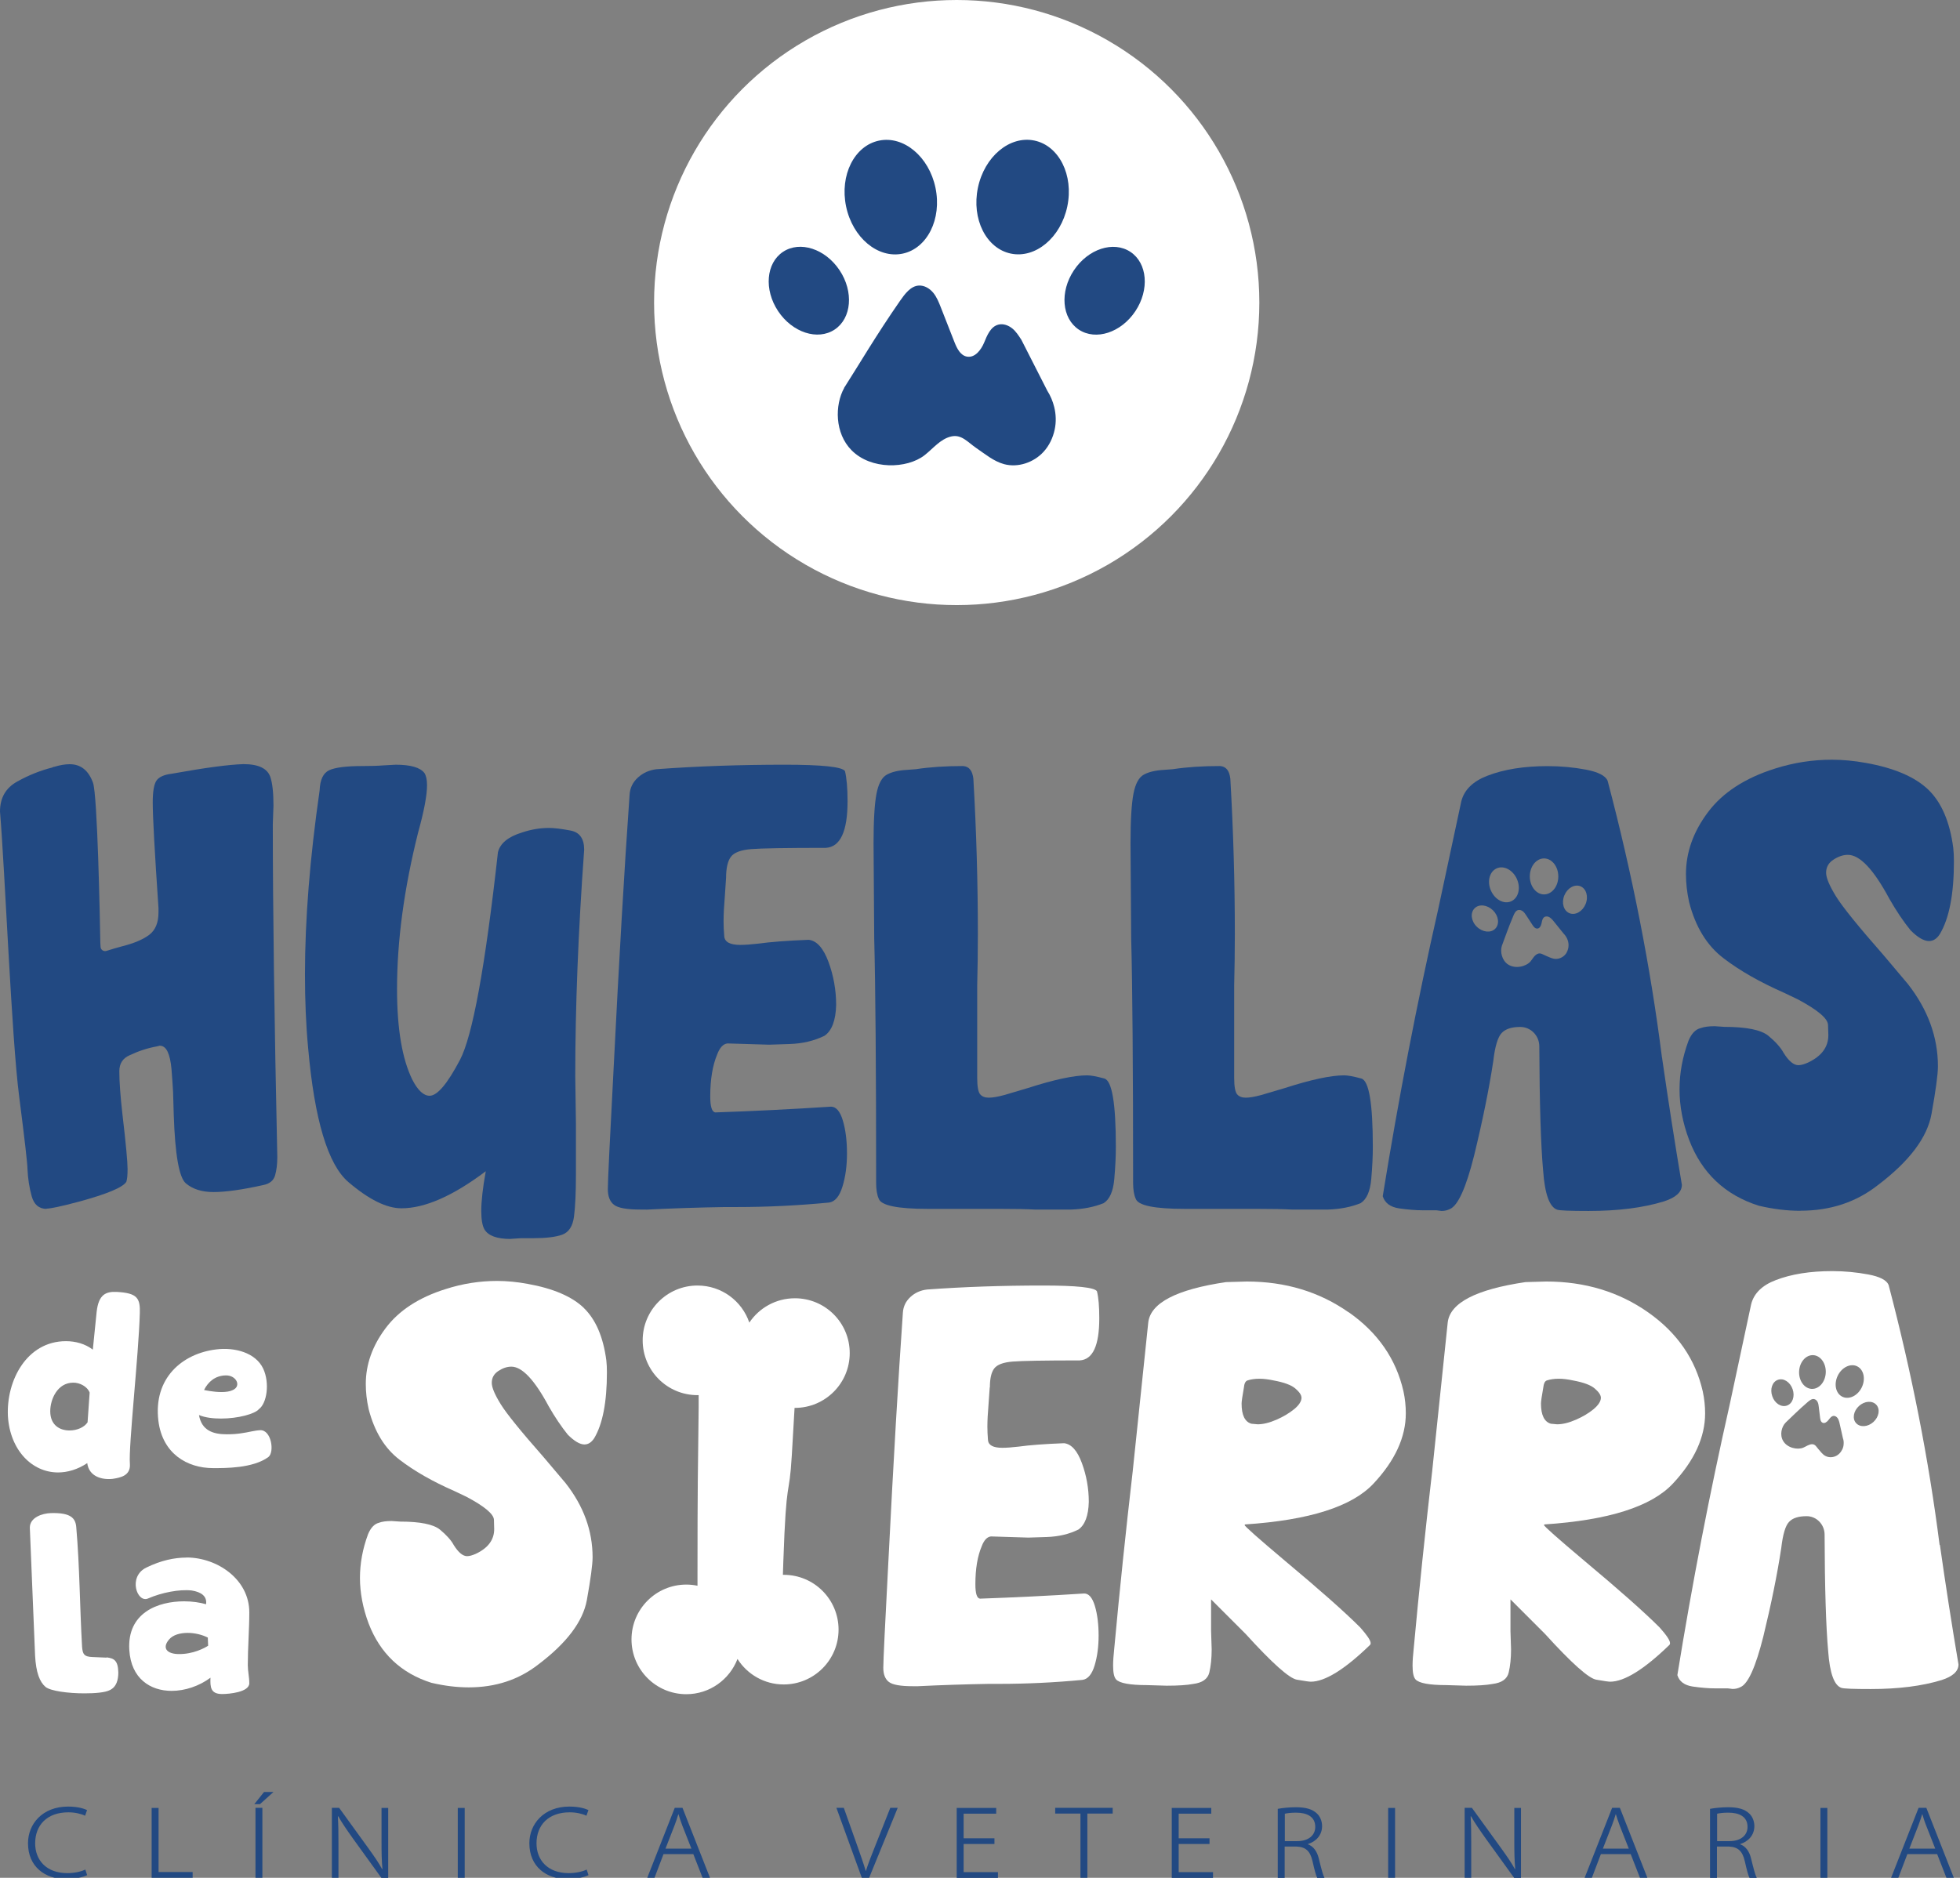 <?xml version="1.0" encoding="UTF-8"?>
<svg id="Capa_1" data-name="Capa 1" xmlns="http://www.w3.org/2000/svg" viewBox="0 0 235.23 225.42">
  <rect x="0" y="0" width="235.23" height="225.42" fill="#808080" stroke="none"/>
  <defs>
    <style>
      .cls-1 {
        fill: #fff;
      }

      .cls-2 {
        fill: #224982;
      }
    </style>
  </defs>
  <circle class="cls-1" cx="114.82" cy="36.32" r="36.32"/>
  <g>
    <g>
      <ellipse class="cls-2" cx="106.91" cy="23.66" rx="5.48" ry="6.93" transform="translate(-2.58 22.31) rotate(-11.77)"/>
      <ellipse class="cls-2" cx="97.08" cy="34.9" rx="4.43" ry="5.6" transform="translate(-3.1 59.55) rotate(-33.6)"/>
    </g>
    <g>
      <ellipse class="cls-2" cx="122.74" cy="23.66" rx="6.93" ry="5.48" transform="translate(74.53 138.99) rotate(-78.23)"/>
      <ellipse class="cls-2" cx="132.57" cy="34.9" rx="5.6" ry="4.43" transform="translate(30.14 126.01) rotate(-56.4)"/>
    </g>
    <path class="cls-2" d="M101.31,46.58c-1.13,2.04-1.14,5.42,.89,7.47,2.35,2.38,6.65,2.22,8.73,.62,1.05-.81,1.91-1.96,3.21-2.27,1.26-.3,1.99,.68,3.05,1.4s2.07,1.58,3.32,1.92c1.68,.45,3.57-.21,4.73-1.48,.69-.75,1.13-1.69,1.34-2.68,.19-.89,.16-1.82-.06-2.71h0c-.17-.69-.45-1.35-.83-1.95l-3.11-6.11c-.32-.49-.64-1-1.1-1.37-.46-.37-1.08-.6-1.66-.45-.94,.24-1.35,1.29-1.71,2.16-.37,.88-1.1,1.85-2.06,1.68-.78-.14-1.19-.97-1.48-1.69-.55-1.41-1.1-2.82-1.66-4.23-.24-.61-.49-1.24-.91-1.75-.42-.51-1.06-.9-1.73-.86-.97,.05-1.67,1-2.25,1.83-2.9,4.18-4.95,7.7-6.46,10.05-.16,.25-.19,.29-.26,.41Z"/>
  </g>
  <g>
    <path class="cls-2" d="M10.46,225.1c-.46,.23-1.4,.47-2.6,.47-2.41,0-4.5-1.45-4.5-4.3,0-2.28,1.7-4.4,4.81-4.4,1.25,0,1.98,.28,2.28,.42l-.24,.68c-.49-.24-1.22-.41-2.01-.41-2.56,0-3.98,1.54-3.98,3.73,0,1.99,1.33,3.57,3.86,3.57,.8,0,1.61-.16,2.16-.43l.21,.65Z"/>
    <path class="cls-2" d="M18.2,217.03h.83v7.7h4.09v.69h-4.92v-8.4Z"/>
    <path class="cls-2" d="M32.82,215.12l-1.62,1.46h-.68l1.17-1.46h1.13Zm-1.33,1.9v8.4h-.83v-8.4h.83Z"/>
    <path class="cls-2" d="M39.83,225.42v-8.4h.87l3.49,4.82c.74,1.03,1.24,1.75,1.68,2.55l.03-.02c-.1-1.01-.11-2.01-.11-3.28v-4.06h.8v8.4h-.82l-3.4-4.71c-.69-.97-1.33-1.89-1.78-2.69l-.04,.02c.06,.99,.07,1.93,.07,3.17v4.2h-.8Z"/>
    <path class="cls-2" d="M55.77,217.03v8.4h-.83v-8.4h.83Z"/>
    <path class="cls-2" d="M70.63,225.1c-.46,.23-1.4,.47-2.6,.47-2.41,0-4.5-1.45-4.5-4.3,0-2.28,1.7-4.4,4.81-4.4,1.25,0,1.98,.28,2.28,.42l-.24,.68c-.49-.24-1.22-.41-2.01-.41-2.56,0-3.98,1.54-3.98,3.73,0,1.99,1.33,3.57,3.86,3.57,.8,0,1.61-.16,2.16-.43l.21,.65Z"/>
    <path class="cls-2" d="M79.63,222.58l-1.08,2.84h-.87l3.3-8.4h.93l3.3,8.4h-.89l-1.11-2.84h-3.57Zm3.35-.66l-1.09-2.77c-.21-.55-.33-.94-.46-1.36h-.02c-.13,.43-.26,.84-.45,1.33l-1.09,2.8h3.13Z"/>
    <path class="cls-2" d="M103.43,225.42l-3.05-8.4h.89l1.58,4.45c.44,1.25,.79,2.23,1.05,3.13h.02c.28-.9,.69-1.93,1.16-3.11l1.77-4.47h.89l-3.43,8.4h-.88Z"/>
    <path class="cls-2" d="M119.35,221.36h-3.7v3.38h4.12v.69h-4.95v-8.4h4.74v.69h-3.91v2.96h3.7v.69Z"/>
    <path class="cls-2" d="M129.67,217.71h-3.03v-.69h6.9v.69h-3.04v7.71h-.83v-7.71Z"/>
    <path class="cls-2" d="M145.16,221.36h-3.7v3.38h4.12v.69h-4.95v-8.4h4.74v.69h-3.91v2.96h3.7v.69Z"/>
    <path class="cls-2" d="M153.36,217.14c.58-.11,1.43-.19,2.16-.19,1.22,0,1.99,.24,2.52,.74,.38,.34,.63,.91,.63,1.52,0,1.11-.74,1.86-1.7,2.16v.03c.67,.24,1.1,.86,1.3,1.68,.31,1.26,.5,2,.69,2.35h-.87c-.14-.24-.33-.95-.57-2.01-.27-1.18-.79-1.7-1.89-1.75h-1.45v3.76h-.83v-8.28Zm.83,3.88h1.5c1.32,0,2.16-.68,2.16-1.71,0-1.26-1.03-1.71-2.3-1.71-.66,0-1.13,.07-1.35,.13v3.29Z"/>
    <path class="cls-2" d="M167.43,217.03v8.4h-.83v-8.4h.83Z"/>
    <path class="cls-2" d="M175.78,225.42v-8.4h.87l3.49,4.82c.74,1.03,1.24,1.75,1.68,2.55l.03-.02c-.09-1.01-.11-2.01-.11-3.28v-4.06h.8v8.4h-.82l-3.4-4.71c-.69-.97-1.33-1.89-1.78-2.69l-.04,.02c.06,.99,.07,1.93,.07,3.17v4.2h-.8Z"/>
    <path class="cls-2" d="M192.13,222.58l-1.08,2.84h-.87l3.3-8.4h.93l3.3,8.4h-.89l-1.11-2.84h-3.57Zm3.35-.66l-1.09-2.77c-.21-.55-.33-.94-.46-1.36h-.02c-.13,.43-.26,.84-.45,1.33l-1.09,2.8h3.13Z"/>
    <path class="cls-2" d="M205.24,217.14c.58-.11,1.43-.19,2.16-.19,1.22,0,1.99,.24,2.52,.74,.38,.34,.63,.91,.63,1.52,0,1.11-.74,1.86-1.7,2.16v.03c.67,.24,1.1,.86,1.3,1.68,.31,1.26,.5,2,.69,2.35h-.87c-.14-.24-.33-.95-.57-2.01-.27-1.18-.79-1.7-1.89-1.75h-1.45v3.76h-.83v-8.28Zm.83,3.88h1.5c1.32,0,2.16-.68,2.16-1.71,0-1.26-1.03-1.71-2.3-1.71-.66,0-1.13,.07-1.35,.13v3.29Z"/>
    <path class="cls-2" d="M219.31,217.03v8.4h-.83v-8.4h.83Z"/>
    <path class="cls-2" d="M228.91,222.58l-1.08,2.84h-.87l3.3-8.4h.93l3.3,8.4h-.89l-1.11-2.84h-3.57Zm3.35-.66l-1.09-2.77c-.22-.55-.33-.94-.46-1.36h-.02c-.13,.43-.26,.84-.45,1.33l-1.09,2.8h3.13Z"/>
  </g>
  <g>
    <path class="cls-2" d="M5.6,145.12c-.92,0-1.52-.51-1.8-1.53-.28-1.02-.45-2.1-.5-3.22,0-.61-.33-3.53-1-8.74-.92-7.11-1.69-26.9-2.3-34.21,0-1.64,.69-2.84,2.07-3.6,1.38-.77,2.79-1.33,4.22-1.69,.05-.05,.13-.08,.23-.08,.66-.2,1.28-.31,1.84-.31,1.33,0,2.26,.74,2.8,2.22,.54,1.48,.83,16.26,.88,19.18l.03,.53c.02,.35,.37,.59,.71,.48,.67-.21,1.29-.4,1.87-.55,1.43-.36,2.52-.82,3.26-1.38,.74-.56,1.11-1.46,1.11-2.68v-.54c-.46-6.75-.69-10.97-.69-12.66,0-1.33,.15-2.21,.46-2.65,.31-.43,.92-.7,1.84-.81,3.99-.72,6.85-1.1,8.59-1.15,1.79,0,2.86,.51,3.22,1.53,.26,.77,.38,1.92,.38,3.45l-.08,2.22c0,10.02,.18,23.34,.54,39.96,0,.87-.09,1.61-.27,2.22-.18,.61-.65,1-1.42,1.15-2.51,.56-4.5,.84-5.98,.84-1.38,0-2.48-.35-3.3-1.04-.82-.69-1.3-3.44-1.46-8.25l-.08-2.76c-.05-.92-.12-1.83-.19-2.72-.08-.89-.23-1.58-.46-2.07-.23-.49-.55-.73-.96-.73l-.31,.08c-1.13,.2-2.22,.56-3.3,1.07-.82,.36-1.23,1-1.23,1.92,0,1.28,.13,3.02,.38,5.22,.41,3.48,.61,5.65,.61,6.52,0,.72-.05,1.23-.15,1.53-.41,.67-2.3,1.46-5.68,2.38-2.1,.56-3.4,.84-3.91,.84Z"/>
    <path class="cls-2" d="M61.28,148.73c-1.64,0-2.68-.38-3.14-1.15-.26-.46-.38-1.2-.38-2.22,0-1.18,.18-2.76,.54-4.76-3.94,2.97-7.31,4.45-10.12,4.45-1.79,0-3.91-1.05-6.37-3.15-2.45-2.1-4.07-7.46-4.83-16.11-.26-2.76-.38-5.7-.38-8.82,0-6.6,.59-13.96,1.76-22.09,.05-1.28,.43-2.08,1.15-2.42,.72-.33,2.04-.5,3.99-.5,.92,0,1.76-.02,2.53-.08l1.46-.08c1.79,0,2.94,.33,3.45,1,.2,.31,.31,.79,.31,1.46,0,1.23-.36,3.12-1.07,5.68-1.69,6.75-2.53,13.01-2.53,18.79,0,4.76,.61,8.39,1.84,10.89,.66,1.28,1.35,1.92,2.07,1.92,.92,0,2.13-1.43,3.64-4.3,1.51-2.86,3.03-11.17,4.56-24.93,.26-1.07,1.23-1.87,2.91-2.38,1.07-.36,2.15-.54,3.22-.54,.61,0,1.47,.1,2.57,.31,1.1,.2,1.65,.97,1.65,2.3-.72,9.92-1.07,18.97-1.07,27.15l.08,5.68v6.21c0,2.15-.08,3.81-.23,4.99-.15,1.18-.63,1.9-1.42,2.19-.79,.28-1.96,.42-3.49,.42h-1.46l-1.23,.08Z"/>
    <path class="cls-2" d="M77.55,145.2h-.69c-1.64,0-2.7-.19-3.18-.58-.49-.38-.73-1.01-.73-1.88,0-.97,.23-5.78,.69-14.42,.66-13.19,1.3-24.16,1.92-32.91,.05-.82,.38-1.51,1-2.07,.61-.56,1.35-.89,2.22-1,4.86-.36,10-.54,15.42-.54,4.5,0,6.9,.26,7.21,.77,.2,.82,.31,2.02,.31,3.61,0,3.63-.87,5.5-2.61,5.6-4.71,0-7.68,.05-8.94,.15-1.25,.1-2.07,.41-2.45,.92-.38,.51-.58,1.36-.58,2.53l-.15,2.22c-.1,1.18-.15,2.17-.15,2.99,0,.51,.02,1.11,.08,1.8,.05,.69,.69,1.04,1.92,1.04,.56,0,1.28-.05,2.15-.15,1.43-.2,3.45-.36,6.06-.46,.97,.1,1.76,.99,2.38,2.65,.61,1.66,.92,3.39,.92,5.18-.05,1.84-.51,3.07-1.38,3.68-1.23,.61-2.63,.95-4.22,1l-2.45,.08-4.99-.15c-.51,.05-.92,.49-1.23,1.3-.56,1.33-.84,3.02-.84,5.06,0,1.23,.2,1.87,.61,1.92,4.45-.15,9.08-.38,13.88-.69,.61,0,1.09,.55,1.42,1.65,.33,1.1,.5,2.42,.5,3.95s-.18,2.81-.54,3.99c-.36,1.18-.9,1.82-1.61,1.92-3.73,.36-7.44,.54-11.12,.54h-1.38c-3.12,.05-6.26,.15-9.43,.31Z"/>
    <path class="cls-2" d="M128.55,145.2h-4.37c-.87-.05-2.3-.08-4.3-.08h-8.51c-3.68,0-5.65-.41-5.91-1.23-.21-.46-.31-1.1-.31-1.92,0-13.86-.08-23.62-.23-29.3l-.08-11.43c0-2.76,.12-4.74,.35-5.94,.23-1.2,.64-1.97,1.23-2.3,.59-.33,1.39-.52,2.42-.58l1.07-.08c1.69-.26,3.58-.38,5.68-.38,.72,.05,1.12,.56,1.23,1.53,.36,6.24,.54,12.45,.54,18.64,0,2.1-.03,4.17-.08,6.21v11.05c0,1.02,.12,1.68,.34,1.96,.23,.28,.58,.42,1.04,.42s1.07-.1,1.84-.31l2.84-.84c3.17-1.02,5.55-1.53,7.13-1.53,.46,0,1.15,.13,2.07,.38,.92,.26,1.38,2.99,1.38,8.21,0,1.13-.06,2.42-.19,3.87-.13,1.46-.55,2.42-1.27,2.88-1.13,.46-2.43,.72-3.91,.77Z"/>
    <path class="cls-2" d="M159.39,145.2h-4.37c-.87-.05-2.3-.08-4.3-.08h-8.51c-3.68,0-5.65-.41-5.91-1.23-.21-.46-.31-1.1-.31-1.92,0-13.86-.08-23.62-.23-29.3l-.08-11.43c0-2.76,.12-4.74,.35-5.94,.23-1.2,.64-1.97,1.23-2.3,.59-.33,1.39-.52,2.42-.58l1.07-.08c1.69-.26,3.58-.38,5.68-.38,.72,.05,1.12,.56,1.23,1.53,.36,6.24,.54,12.45,.54,18.64,0,2.1-.03,4.17-.08,6.21v11.05c0,1.02,.12,1.68,.34,1.96,.23,.28,.58,.42,1.04,.42s1.07-.1,1.84-.31l2.84-.84c3.17-1.02,5.55-1.53,7.13-1.53,.46,0,1.15,.13,2.07,.38,.92,.26,1.38,2.99,1.38,8.21,0,1.13-.06,2.42-.19,3.87-.13,1.46-.55,2.42-1.27,2.88-1.13,.46-2.43,.72-3.91,.77Z"/>
    <path class="cls-2" d="M216.07,145.35c-1.59,0-3.25-.2-4.99-.61-4.04-1.28-6.83-3.91-8.36-7.9-.77-2.04-1.15-4.07-1.15-6.06s.36-3.89,1.07-5.83c.36-.87,.84-1.38,1.46-1.53,.41-.15,.97-.23,1.69-.23l1.15,.08c2.66,0,4.42,.36,5.29,1.07,.87,.72,1.48,1.41,1.84,2.07,.61,.97,1.2,1.46,1.76,1.46,.31,0,.69-.1,1.15-.31,1.64-.77,2.45-1.87,2.45-3.3,0-.05-.01-.46-.04-1.23-.03-.77-1.24-1.79-3.64-3.07l-1.61-.77c-2.91-1.28-5.36-2.67-7.32-4.18-1.97-1.51-3.34-3.75-4.1-6.71-.26-1.18-.38-2.3-.38-3.37,0-2.61,.88-5.09,2.65-7.44,1.76-2.35,4.44-4.09,8.02-5.22,2.25-.72,4.53-1.07,6.83-1.07,1.33,0,2.68,.13,4.07,.38,3.43,.61,5.93,1.69,7.52,3.22,1.58,1.53,2.58,3.86,2.99,6.98,.05,.46,.08,1,.08,1.61,0,3.94-.56,6.85-1.69,8.74-.36,.56-.79,.84-1.3,.84-.61,0-1.36-.43-2.22-1.3-.87-1.07-1.71-2.33-2.53-3.76-1.89-3.53-3.55-5.29-4.99-5.29-.56,0-1.14,.19-1.73,.58-.59,.38-.88,.91-.88,1.57,0,.61,.4,1.56,1.19,2.84,.79,1.28,2.7,3.63,5.71,7.06l2.91,3.45c2.4,3.07,3.61,6.37,3.61,9.89,0,.97-.26,2.88-.77,5.71-.51,2.84-2.66,5.69-6.44,8.55-2.61,2.05-5.7,3.07-9.28,3.07Z"/>
    <path class="cls-2" d="M199.46,126.94c-1.38-10.89-3.55-21.96-6.52-33.21-.26-.61-1.13-1.06-2.61-1.34-1.48-.28-3.02-.42-4.6-.42-2.81,0-5.22,.38-7.21,1.15-1.74,.67-2.79,1.69-3.14,3.07l-2.76,12.89c-2.56,11.3-4.78,22.81-6.67,34.52,.26,.82,.91,1.3,1.96,1.46,1.05,.15,2.01,.23,2.88,.23h1.61l.61,.08c.36,0,.69-.08,1-.23,.97-.41,1.94-2.56,2.91-6.44,1.02-4.19,1.79-7.98,2.3-11.35,.2-1.74,.54-2.85,1-3.34,.46-.49,1.2-.73,2.22-.73h.02c1.27,0,2.28,1.06,2.28,2.33,.03,6.88,.18,11.86,.46,14.93,.2,2.81,.77,4.37,1.69,4.68,.31,.1,1.56,.15,3.76,.15,3.53,0,6.55-.38,9.05-1.15,1.43-.46,2.15-1.12,2.15-1.99-.87-5.16-1.66-10.25-2.38-15.26Zm-14.15-23.89c.94,0,1.71,.97,1.71,2.16,0,1.19-.76,2.16-1.71,2.16-.94,0-1.71-.97-1.71-2.16,0-1.19,.76-2.16,1.71-2.16Zm-5.68,1.19c.86-.38,1.95,.2,2.43,1.3s.16,2.28-.7,2.66c-.86,.38-1.95-.2-2.43-1.3s-.16-2.28,.7-2.66Zm-.18,7.25c-.53,.54-1.52,.43-2.21-.24s-.81-1.66-.27-2.21,1.52-.43,2.21,.24c.69,.68,.81,1.66,.27,2.21Zm8.57,2.87c-.27,.46-.8,.78-1.35,.75-.4-.02-.76-.22-1.13-.37-.37-.15-.65-.4-1.02-.23-.38,.18-.57,.58-.83,.9-.53,.62-1.83,.94-2.7,.37-.75-.5-.96-1.53-.75-2.22,.01-.04,.02-.06,.05-.14,.31-.81,.71-2.01,1.33-3.47,.12-.29,.27-.62,.57-.7,.2-.05,.42,.02,.58,.15,.16,.13,.28,.3,.39,.47,.26,.39,.52,.79,.77,1.18,.13,.2,.31,.43,.56,.42,.3,0,.46-.35,.52-.64,.06-.29,.11-.63,.38-.77,.17-.08,.37-.05,.53,.03,.16,.08,.29,.22,.42,.35l1.34,1.66c.16,.16,.28,.34,.38,.54,.12,.26,.19,.54,.19,.82,0,.31-.08,.63-.24,.9Zm2.28-5.84c-.36,.89-1.22,1.39-1.93,1.11-.71-.28-.99-1.24-.63-2.13,.36-.89,1.22-1.39,1.93-1.11,.71,.28,.99,1.24,.63,2.13Z"/>
  </g>
  <g>
    <path class="cls-1" d="M70.08,157.02c-1.43-1.38-3.69-2.35-6.77-2.9-1.24-.23-2.47-.35-3.66-.35-2.07,0-4.12,.32-6.15,.97-3.23,1.01-5.63,2.58-7.22,4.7-1.59,2.12-2.38,4.35-2.38,6.7,0,.97,.11,1.98,.35,3.04,.69,2.67,1.92,4.69,3.7,6.05,1.77,1.36,3.97,2.62,6.6,3.77l1.45,.69c2.16,1.15,3.26,2.07,3.28,2.76,.02,.69,.03,1.06,.03,1.11,0,1.29-.74,2.28-2.21,2.97-.41,.18-.76,.28-1.04,.28-.51,0-1.04-.44-1.59-1.31-.32-.6-.88-1.22-1.66-1.87-.78-.64-2.37-.97-4.77-.97l-1.04-.07c-.65,0-1.15,.07-1.52,.21-.55,.14-.99,.6-1.31,1.38-.65,1.75-.97,3.5-.97,5.25s.35,3.62,1.04,5.46c1.38,3.59,3.89,5.97,7.53,7.12,1.57,.37,3.06,.55,4.49,.55,3.22,0,6.01-.92,8.36-2.76,3.41-2.58,5.34-5.15,5.81-7.71,.46-2.56,.69-4.27,.69-5.15,0-3.18-1.08-6.15-3.25-8.91l-2.63-3.11c-2.72-3.09-4.44-5.21-5.15-6.36-.71-1.15-1.07-2-1.07-2.56,0-.6,.26-1.07,.79-1.42,.53-.35,1.05-.52,1.56-.52,1.29,0,2.79,1.59,4.49,4.77,.74,1.29,1.5,2.42,2.28,3.39,.78,.78,1.45,1.18,2,1.18,.46,0,.85-.25,1.18-.76,1.01-1.7,1.52-4.33,1.52-7.88,0-.55-.02-1.04-.07-1.45-.37-2.81-1.27-4.91-2.7-6.29Z"/>
    <path class="cls-1" d="M95.03,174.7l.33-5.69s.02,0,.04,0c3.63,0,6.58-2.94,6.58-6.58s-2.94-6.58-6.58-6.58c-2.28,0-4.29,1.16-5.47,2.92-.88-2.59-3.33-4.45-6.22-4.45-3.63,0-6.58,2.94-6.58,6.58s2.94,6.58,6.58,6.58c.05,0,.09,0,.14,0v1.44c-.09,7.37-.14,9.72-.14,19.9v1.54c-.43-.09-.88-.14-1.34-.14-3.63,0-6.58,2.94-6.58,6.58s2.94,6.58,6.58,6.58c2.8,0,5.19-1.76,6.14-4.23,1.17,1.84,3.21,3.06,5.55,3.06,3.63,0,6.58-2.94,6.58-6.58s-2.94-6.58-6.58-6.58c-.03,0-.07,0-.1,0,.02-.49,.04-1.01,.05-1.55,.37-10.78,.69-7.27,1.02-12.8Z"/>
    <path class="cls-1" d="M118.8,166.56c0-1.06,.17-1.82,.52-2.28,.35-.46,1.08-.74,2.21-.83,1.13-.09,3.81-.14,8.05-.14,1.57-.09,2.35-1.77,2.35-5.05,0-1.43-.09-2.51-.28-3.25-.28-.46-2.44-.69-6.5-.69-4.88,0-9.51,.16-13.89,.48-.78,.09-1.45,.39-2,.9-.55,.51-.85,1.13-.9,1.87-.55,7.88-1.13,17.76-1.73,29.65-.41,7.79-.62,12.12-.62,12.99,0,.78,.22,1.35,.66,1.69,.44,.35,1.39,.52,2.87,.52h.62c2.86-.14,5.69-.23,8.5-.28h1.24c3.32,0,6.66-.16,10.02-.48,.64-.09,1.13-.67,1.45-1.73,.32-1.06,.48-2.26,.48-3.59s-.15-2.57-.45-3.56c-.3-.99-.73-1.49-1.28-1.49-4.33,.28-8.5,.48-12.51,.62-.37-.05-.55-.62-.55-1.73,0-1.84,.25-3.36,.76-4.56,.28-.74,.65-1.13,1.11-1.18l4.49,.14,2.21-.07c1.43-.05,2.7-.35,3.8-.9,.78-.55,1.2-1.66,1.24-3.32,0-1.61-.28-3.17-.83-4.66-.55-1.5-1.27-2.29-2.14-2.38-2.35,.09-4.17,.23-5.46,.41-.78,.09-1.43,.14-1.94,.14-1.11,0-1.68-.31-1.73-.93-.05-.62-.07-1.16-.07-1.62,0-.74,.05-1.64,.14-2.7l.14-2Z"/>
    <path class="cls-1" d="M161.86,157.54c-3.5-2.46-7.58-3.7-12.23-3.7l-2.49,.07c-5.94,.88-9.05,2.49-9.33,4.84l-1.87,17.9c-.83,7.19-1.57,14.26-2.21,21.22-.09,.83-.14,1.52-.14,2.07,0,.83,.11,1.38,.35,1.66,.42,.46,1.66,.69,3.73,.69l2.35,.07c1.38,0,2.44-.07,3.18-.21,1.11-.14,1.75-.6,1.94-1.38,.18-.78,.28-1.7,.28-2.76l-.07-2.21v-3.8l4.15,4.15c3.18,3.5,5.23,5.33,6.15,5.49,.92,.16,1.47,.24,1.66,.24,1.7,0,4.08-1.47,7.12-4.42,.05-.05,.07-.11,.07-.21,0-.32-.42-.94-1.24-1.87-1.89-1.89-4.91-4.56-9.05-8.02-3.23-2.72-4.84-4.15-4.84-4.29l.07-.07c7.69-.51,12.83-2.14,15.41-4.91,2.58-2.76,3.87-5.57,3.87-8.43,0-.87-.09-1.75-.28-2.63-.88-3.87-3.06-7.04-6.57-9.5Zm-6.53,11.61c-.58,.48-1.29,.91-2.14,1.28-.85,.37-1.6,.55-2.25,.55l-.76-.07c-.78-.23-1.17-1.04-1.17-2.42,0-.23,.09-.88,.28-1.94,.04-.46,.18-.74,.41-.83,.41-.14,.9-.21,1.45-.21,.51,0,1.08,.07,1.73,.21,1.24,.23,2.11,.55,2.59,.97,.48,.41,.73,.78,.73,1.11,0,.41-.29,.86-.86,1.35Z"/>
    <path class="cls-1" d="M200.77,178.1c2.58-2.76,3.87-5.57,3.87-8.43,0-.87-.09-1.75-.28-2.63-.88-3.87-3.06-7.04-6.56-9.5-3.5-2.46-7.58-3.7-12.23-3.7l-2.49,.07c-5.94,.88-9.05,2.49-9.33,4.84l-1.87,17.9c-.83,7.19-1.57,14.26-2.21,21.22-.09,.83-.14,1.52-.14,2.07,0,.83,.11,1.38,.35,1.66,.42,.46,1.66,.69,3.73,.69l2.35,.07c1.38,0,2.44-.07,3.18-.21,1.11-.14,1.75-.6,1.93-1.38,.18-.78,.28-1.7,.28-2.76l-.07-2.21v-3.8l4.15,4.15c3.18,3.5,5.23,5.33,6.15,5.49,.92,.16,1.47,.24,1.66,.24,1.7,0,4.08-1.47,7.12-4.42,.05-.05,.07-.11,.07-.21,0-.32-.41-.94-1.24-1.87-1.89-1.89-4.91-4.56-9.05-8.02-3.23-2.72-4.84-4.15-4.84-4.29l.07-.07c7.69-.51,12.83-2.14,15.41-4.91Zm-15.83-9.61c0-.23,.09-.88,.28-1.94,.05-.46,.18-.74,.41-.83,.41-.14,.9-.21,1.45-.21,.51,0,1.08,.07,1.73,.21,1.24,.23,2.11,.55,2.59,.97,.48,.41,.73,.78,.73,1.11,0,.41-.29,.86-.86,1.35-.58,.48-1.29,.91-2.14,1.28-.85,.37-1.6,.55-2.25,.55l-.76-.07c-.78-.23-1.18-1.04-1.18-2.42Z"/>
    <path class="cls-1" d="M232.78,185.45c-1.3-10.23-3.34-20.63-6.12-31.2-.24-.58-1.06-1-2.45-1.26-1.39-.26-2.84-.4-4.32-.4-2.64,0-4.9,.36-6.77,1.08-1.63,.62-2.62,1.59-2.95,2.88l-2.59,12.11c-2.4,10.62-4.49,21.43-6.27,32.43,.24,.77,.85,1.22,1.84,1.37,.98,.14,1.89,.22,2.7,.22h1.51l.58,.07c.34,0,.65-.07,.94-.22,.91-.38,1.82-2.4,2.74-6.05,.96-3.94,1.68-7.49,2.16-10.66,.19-1.63,.5-2.68,.94-3.13,.43-.46,1.13-.68,2.09-.68h.02c1.19,0,2.14,1,2.15,2.19,.02,6.46,.17,11.14,.43,14.02,.19,2.64,.72,4.11,1.59,4.4,.29,.1,1.47,.14,3.53,.14,3.32,0,6.15-.36,8.5-1.08,1.34-.43,2.02-1.06,2.02-1.87-.82-4.85-1.56-9.63-2.23-14.34Zm-15.17-22.77c.88,.04,1.56,.98,1.51,2.1-.05,1.12-.81,1.99-1.69,1.95-.88-.04-1.56-.98-1.51-2.1,.05-1.12,.81-1.99,1.69-1.95Zm-4.91,4.93c-.3-.85,0-1.74,.68-1.97,.68-.24,1.46,.26,1.76,1.12,.3,.85,0,1.74-.68,1.97-.68,.24-1.47-.26-1.76-1.12Zm8.38,6.42c-.13,.27-.32,.5-.57,.66-.42,.28-1,.33-1.45,.08-.33-.18-.55-.5-.8-.78-.25-.28-.39-.61-.76-.62-.39,0-.72,.26-1.07,.41-.71,.3-1.94,.04-2.43-.81-.43-.73-.18-1.69,.29-2.18,.03-.03,.04-.04,.1-.1,.6-.56,1.43-1.41,2.56-2.38,.22-.19,.49-.41,.77-.36,.19,.04,.35,.19,.43,.37,.08,.17,.11,.37,.13,.56,.05,.44,.11,.88,.16,1.32,.03,.23,.08,.49,.3,.59,.26,.12,.54-.11,.71-.33s.36-.49,.64-.49c.17,0,.33,.11,.44,.25,.1,.14,.16,.3,.21,.47l.44,1.96c.07,.2,.1,.4,.09,.61,0,.27-.06,.53-.18,.77Zm.03-6.36c-.8-.39-1.04-1.52-.55-2.53,.49-1.01,1.54-1.51,2.33-1.12,.79,.39,1.04,1.52,.55,2.53-.49,1.01-1.54,1.51-2.33,1.12Zm3.73,3.03c-.67,.61-1.6,.67-2.08,.14-.48-.53-.32-1.45,.35-2.06,.67-.61,1.6-.67,2.08-.14,.48,.53,.32,1.45-.35,2.06Z"/>
  </g>
  <g>
    <path class="cls-1" d="M16.78,157.68c.07-1.86-.32-2.45-2.73-2.59-1.33-.07-2.21,.28-2.45,2.38l-.46,4.55c-.91-.7-2.07-1.02-3.22-1.02-4.73,0-7.18,4.76-6.97,9,.25,4.06,2.87,6.76,6.02,6.76,1.12,0,2.35-.35,3.5-1.12,.21,1.61,1.75,2.03,3.05,1.89,.88-.14,2.17-.35,2.07-1.79-.18-2.1,1.05-13.06,1.19-18.07Zm-6.27,13.06c-.39,.6-1.26,.98-2.17,.98-1.16,0-2.31-.63-2.31-2.31,0-1.4,.84-3.43,2.77-3.43,.74,0,1.65,.42,1.96,1.19-.07,1.05-.18,2.52-.25,3.57Z"/>
    <path class="cls-1" d="M31.21,171.69c-.67,.03-1.4,.25-2.14,.35-.63,.11-1.26,.14-1.86,.14-1.65,0-3.01-.46-3.33-2.31,.77,.32,1.72,.42,2.66,.42,2.03,0,4.06-.56,4.52-1.12,.98-.7,1.33-3.15,.53-4.87-.91-1.93-3.43-2.59-5.64-2.31-4.06,.49-7.57,3.43-6.94,8.58,.49,3.92,3.43,5.67,6.58,5.67,1.44,0,4.76,.03,6.62-1.33,.77-.6,.35-3.33-1.02-3.22Zm-4.13-6.58c1.26-.04,1.93,1.26,.88,1.75-.35,.18-.84,.25-1.37,.25-1.02,0-2.1-.25-2.1-.25,.49-.98,1.33-1.72,2.59-1.75Z"/>
    <path class="cls-1" d="M12.79,198.99c-.46-.03-1.05-.03-1.68-.07-1.05-.03-1.19-.39-1.26-1.23-.28-4.9-.28-9.53-.7-14.4-.1-1.05-.67-1.72-3.05-1.65-1.05,.03-2.52,.53-2.52,1.75l.63,15.34c.11,2.07,.56,3.19,1.26,3.78,.6,.49,2.73,.77,4.66,.77,1.3,0,2.49-.1,3.05-.39,.81-.39,1.02-1.23,1.02-2.14-.04-1.44-.53-1.68-1.4-1.79Z"/>
    <path class="cls-1" d="M22.38,186.98c-1.47,0-3.08,.35-4.8,1.19-2.28,1.09-1.12,4.34,.21,3.71,1.61-.7,3.75-1.12,5.22-.95,1.12,.18,1.86,.67,1.72,1.65-.74-.21-1.65-.35-2.63-.35-3.15,0-6.86,1.37-6.58,5.85,.21,3.43,2.52,4.9,5.08,4.9,1.58,0,3.29-.56,4.66-1.58-.04,1.12,0,1.96,1.4,1.96,.81,0,3.26-.21,3.26-1.3,0-.74-.18-1.44-.18-2.17,0-2.1,.18-4.24,.18-6.34,0-3.96-3.85-6.58-7.53-6.58Zm-.35,11.56c-1.93,.18-2.7-.63-1.72-1.75,.46-.53,1.3-.77,2.21-.77,.84,0,1.72,.21,2.42,.56l.04,.98s-1.23,.84-2.94,.98Z"/>
  </g>
</svg>
